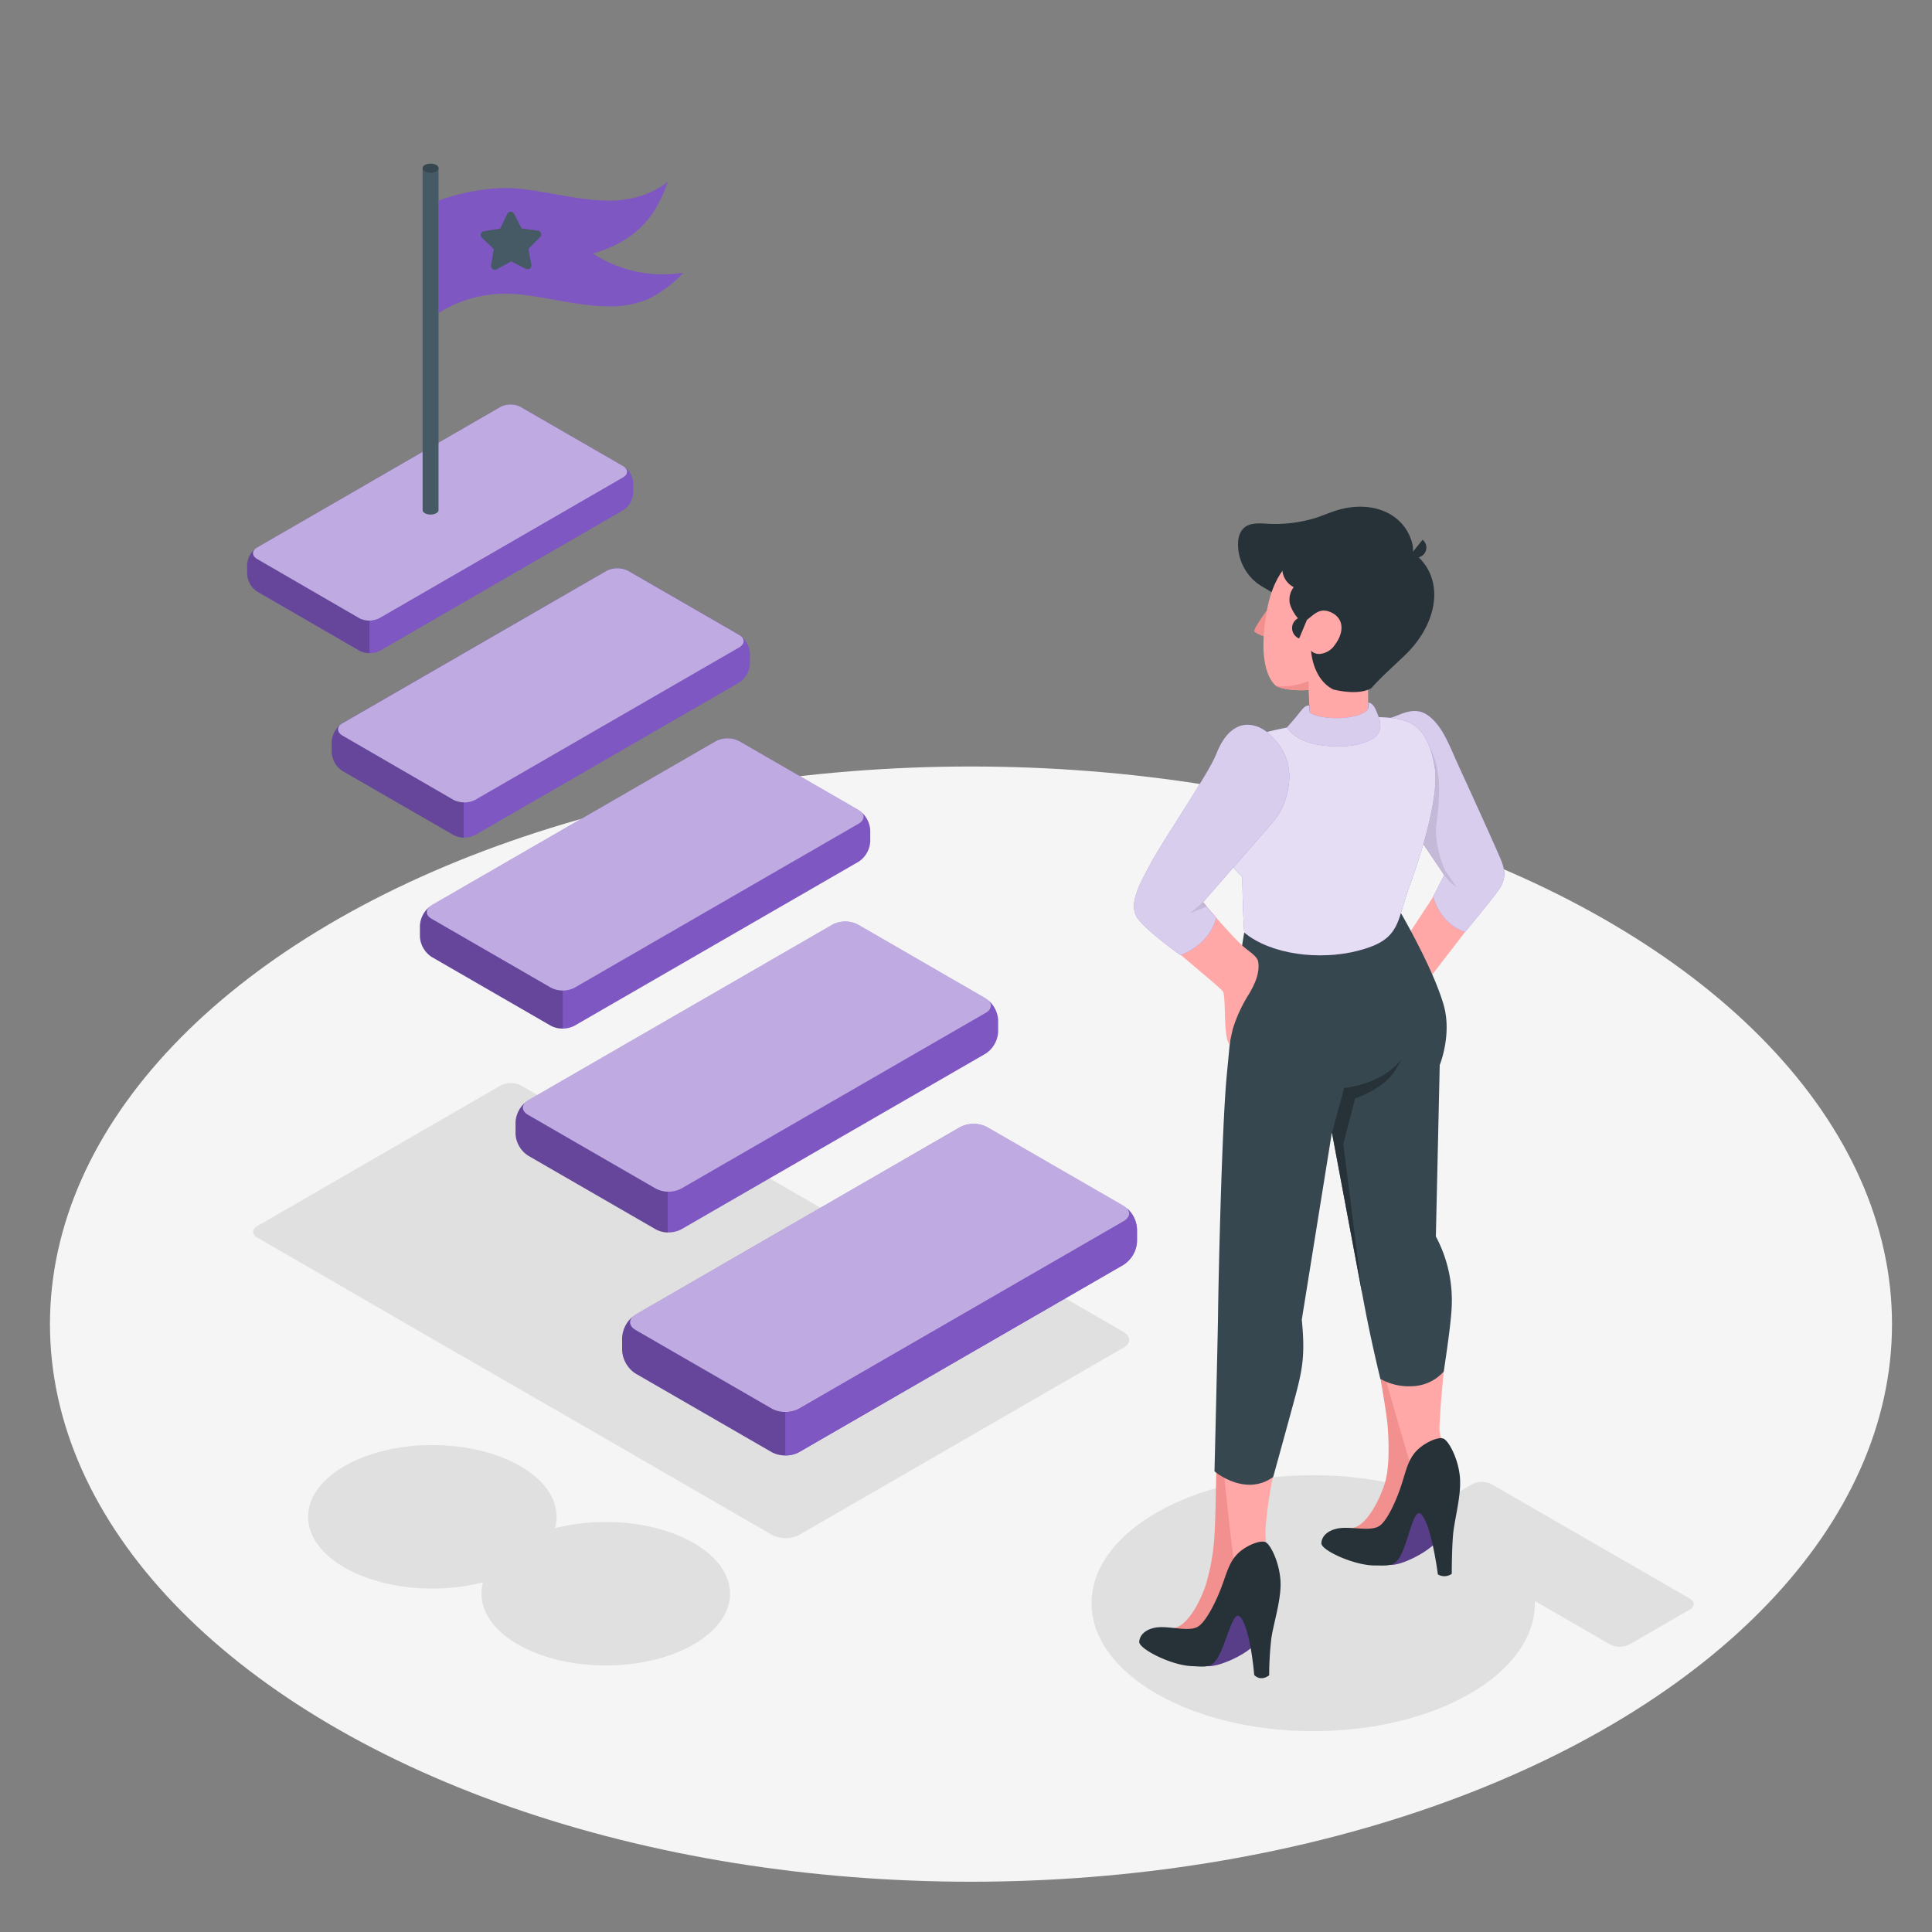 <svg xmlns="http://www.w3.org/2000/svg" viewBox="0 0 500 500"><rect x="0" y="0" width="500" height="500" fill="#808080" stroke="none"/><!--Goal (1)--><g id="freepik--Floor--inject-16--inject-8"><ellipse id="freepik--floor--inject-16--inject-8" cx="251.29" cy="342.68" rx="238.36" ry="144.31" style="fill:#f5f5f5"></ellipse></g><g id="freepik--Shadows--inject-16--inject-8"><path id="freepik--Shadow--inject-16--inject-8" d="M290.8,344.72l-35.32-20.39a7.69,7.69,0,0,0-6.93,0l-2.19,1.27L222,311.52a7.16,7.16,0,0,0-6.5,0L213,312.94l-21.69-12.52a6.67,6.67,0,0,0-6.06,0L182.58,302l-18.69-10.79a6.21,6.21,0,0,0-5.63,0l-2.84,1.64L134.79,280.9a5.72,5.72,0,0,0-5.19,0l-63,36.4c-1.43.83-1.43,2.17,0,3l23.11,13.34a2.28,2.28,0,0,0,.3.21l28.69,16.57.23.11,23.73,13.7.26.12,21.39,12.35.23.16,35.32,20.4a7.69,7.69,0,0,0,6.93,0l84.06-48.54C292.71,347.62,292.71,345.83,290.8,344.72Z" style="fill:#e0e0e0"></path><ellipse id="freepik--shadow--inject-16--inject-8" cx="339.86" cy="414.9" rx="57.37" ry="33.12" style="fill:#e0e0e0"></ellipse><ellipse id="freepik--shadow--inject-16--inject-8" cx="156.77" cy="412.45" rx="32.16" ry="18.57" style="fill:#e0e0e0"></ellipse><ellipse id="freepik--shadow--inject-16--inject-8" cx="111.89" cy="392.55" rx="32.16" ry="18.57" style="fill:#e0e0e0"></ellipse><path id="freepik--shadow--inject-16--inject-8" d="M421.73,425.57l15.56-9c1.38-.79,1.38-2.09,0-2.88L386,384.11a5.51,5.51,0,0,0-5,0l-15.56,9c-1.38.8-1.38,2.09,0,2.88l51.25,29.6A5.57,5.57,0,0,0,421.73,425.57Z" style="fill:#e0e0e0"></path></g><g id="freepik--Character--inject-16--inject-8"><g id="freepik--character--inject-16--inject-8"><path d="M360.35,185.84c6.12.27,9.58,1.07,12.69,5.61s12.41,25.81,13.8,28.6,2.7,6.54.65,9.87-18.63,24.62-18.63,24.62l-6.4-9.56,12-18.29-13-20.44Z" style="fill:#ffa8a7"></path><path d="M359.49,185.84c2.18-.25,6.17-3.53,10.08-.7s5.66,8.17,8,13.25c1.61,3.44,10.33,22.6,11,24.43s1.52,4.29-.62,7.36-8.8,11-8.8,11-6.19-1.57-8.22-9.16l2.84-5.58L364.68,213Z" style="fill:#7E57C2"></path><path d="M359.49,185.84c2.18-.25,6.17-3.53,10.08-.7s5.66,8.17,8,13.25c1.61,3.44,10.33,22.6,11,24.43s1.52,4.29-.62,7.36-8.8,11-8.8,11-6.19-1.57-8.22-9.16l2.84-5.58L364.68,213Z" style="fill:#fff;opacity:0.7"></path><path d="M377,229.66l-3-4.34s-3-6.66-2.24-12.17c1.57-11.36.2-16-2-20.34l-8.82.71L364.68,213l9.08,13.52A17,17,0,0,0,377,229.66Z" style="opacity:0.1"></path><path d="M369.69,252.44a109.65,109.65,0,0,0-7.81-13.15L354.57,270l-11.68,12.4s7,36.07,8.67,43.85c1.46,6.6,9.75,52.45,9.75,52.45l1.27,10.79c7.75,1.81,9.28-.27,9.28-1.95s.58-8.39.58-8.39,1.73-.74,2-3.62c.16-1.53-2.07-2.51-1.9-6.4.56-12.24,2.7-27,2.74-30.91.1-11.4-4.12-18-4.12-18-.52-11.19.69-30.78.57-44.55C375.31,263.53,372.82,258.42,369.69,252.44Z" style="fill:#ffa8a7"></path><path d="M366.64,383.91C365,380,355,344.09,355,344.09s3.69,19.77,4.11,24.85c.3,3.61.6,10.75-.74,15s-4.72,11-8.42,11.5c2,1.35,10.14,3.23,13.3-1.92a25.84,25.84,0,0,0,1.9-3.6c5.54.81,6.72-1,6.72-2.45,0-.38,0-1,.08-1.82C370.82,388.5,368.25,387.8,366.64,383.91Z" style="fill:#f28f8f"></path><path d="M357.86,404.34s1.26,2,7.46-.92,7.86-6.14,7.86-6.14S371,384.67,367.23,388,357.86,404.34,357.86,404.34Z" style="fill:#7E57C2"></path><path d="M357.86,404.34s1.26,2,7.46-.92,7.86-6.14,7.86-6.14S371,384.67,367.23,388,357.86,404.34,357.86,404.34Z" style="opacity:0.3"></path><path d="M373.61,372.34c-1.31-.63-4.69.94-6.64,2.76-2.56,2.4-3.07,5.51-4.28,9.2-1.29,3.94-3.7,9.38-5.78,10.66s-6,.34-9.23.45-5.63,1.69-5.71,4c0,1.84,8.5,5.73,13.78,5.73,4.39,0,5.91.68,8.06-5.82s2.93-10.15,5-5.87,3.31,14,3.31,14a3.25,3.25,0,0,0,3.59-.15s0-6.24.35-10.2,2.22-10.24,1.75-15S374.91,372.93,373.61,372.34Z" style="fill:#263238"></path><path d="M345.67,284.72c1.11-9-25.26-19.5-25.26-19.5s-4.62,66.27-4.62,79.42c0,6.76-.68,59.9-.68,59.9l1.27,10.79c7.76,1.81,9.28-.28,9.28-1.95s.58-8.39.58-8.39,1.16-.57,1.46-3.45c.17-1.53-.34-3.57-.16-5.94.93-12.21,3.64-20.55,6.24-32.27a103.11,103.11,0,0,0,2.27-21.52C338.81,327.15,344.38,295.2,345.67,284.72Z" style="fill:#ffa8a7"></path><path d="M320.44,409.79c-1.61-3.89-5.33-46.13-5.33-46.13-.37,14.73-.42,27.36-.76,32.76a56.69,56.69,0,0,1-2.19,13.42c-1.34,4.27-4.72,11-8.41,11.51,2,1.35,10.14,3.22,13.29-1.92a24.77,24.77,0,0,0,1.9-3.61c5.54.82,6.72-1,6.72-2.44,0-.38,0-1,.08-1.82C324.62,414.39,322.05,413.69,320.44,409.79Z" style="fill:#f28f8f"></path><path d="M310.51,430.46s1.17,2.05,7.49-.61,8.1-5.81,8.1-5.81-1.64-12.69-5.55-9.5S310.51,430.46,310.51,430.46Z" style="fill:#7E57C2"></path><path d="M310.51,430.46s1.17,2.05,7.49-.61,8.1-5.81,8.1-5.81-1.64-12.69-5.55-9.5S310.51,430.46,310.51,430.46Z" style="opacity:0.3"></path><path d="M327.57,399.14c-1.29-.68-4.73.74-6.75,2.48-2.65,2.29-3.3,5.38-4.66,9-1.45,3.88-4.08,9.21-6.21,10.4s-6,.1-9.24.08-5.7,1.45-5.88,3.79c-.09,1.85,8.26,6.09,13.54,6.3,4.38.18,5.87.93,8.29-5.48s3.34-10,5.27-5.66,2.66,13.44,2.66,13.44,1.51,1.8,3.87.09a84,84,0,0,1,.56-9.55c.55-3.94,2.64-10.14,2.37-14.89S328.85,399.78,327.57,399.14Z" style="fill:#263238"></path><path d="M322,241.33c-2.35,14.28-2.78,18.71-4.52,37-1.34,14.24-2.18,55.4-2.24,61.15s-.93,41.3-.93,41.3,7.87,6.71,15.19,1.47c0,0,4.29-15.53,5.78-21.09,1.86-7,2.5-10.76,1.62-19.63l7.79-48.44s6.53,34.76,8.4,44.66,4.15,19.1,4.15,19.1a15,15,0,0,0,8.3,1.9,11.39,11.39,0,0,0,8.09-3.79s2-12.7,2.08-17.15A34.94,34.94,0,0,0,371.6,320l1-44.38s3.24-7.89,1-15.6c-2.78-9.63-11.28-24.12-11.28-24.12Z" style="fill:#37474f"></path><path d="M344.73,293.11l3.14-11.55s9.68-.76,14.83-7.44c-1.65,3.14-3.23,6.84-12,10.17l-3.05,11.77,4.83,38.47Z" style="fill:#263238"></path><path d="M371.38,199.12c-.66-4.66-2.31-10.3-6.8-12.23S352,185.71,352,185.71c-.63,2.12-8.37,4.84-12.18,1.17-3.71.78-8.26,1.63-13.25,2.84-4,1-6.27,15.95-8.87,20.78-3.07,5.67-.08,13.43,3.81,16.41,0,0,.06,8,.5,14.42,6.83,5.72,19.59,7.28,29.45,4.71,7.42-1.93,9.49-4.4,11.07-9.69.66-2.21,1.62-5.32,3-9.15C368.76,218.31,372.26,205.32,371.38,199.12Z" style="fill:#7E57C2"></path><path d="M371.38,199.12c-.66-4.66-2.31-10.3-6.8-12.23S352,185.71,352,185.71c-.63,2.12-8.37,4.84-12.18,1.17-3.71.78-8.26,1.63-13.25,2.84-4,1-6.27,15.95-8.87,20.78-3.07,5.67-.08,13.43,3.81,16.41,0,0,.06,8,.5,14.42,6.83,5.72,19.59,7.28,29.45,4.71,7.42-1.93,9.49-4.4,11.07-9.69.66-2.21,1.62-5.32,3-9.15C368.76,218.31,372.26,205.32,371.38,199.12Z" style="fill:#fff;opacity:0.8"></path><path d="M338.63,177.62l.52,11.29c6.8,2.38,16.13.65,15-3.32l-.17-10.2Z" style="fill:#ffa8a7"></path><path d="M320.59,143.05a11.93,11.93,0,0,1-.17-2.6,6,6,0,0,1,.79-2.95c1.39-2.2,3.87-2.09,6.13-2A35.66,35.66,0,0,0,340.61,134c1.76-.58,3.46-1.34,5.24-1.89,4.47-1.4,9.54-1.43,13.65.82a12.11,12.11,0,0,1,6,7.77c.36,1.57.11,3.12.34,4.68.29,1.92,1,3.75,1.28,5.67a45.1,45.1,0,0,1,.3,6.26c0,8.64-20.32,13.38-20.18,19.31l-10.11-13.46c0-.54-1.42-1.95-1.74-2.42-.6-.89-1.13-1.83-1.68-2.75a14.46,14.46,0,0,0-4-4.32c-1.53-1.11-3.3-1.84-4.75-3.06A12.88,12.88,0,0,1,320.59,143.05Z" style="fill:#263238"></path><path d="M327.88,157.93s-3.69,5-3.26,5.55a8.23,8.23,0,0,0,2.6,1.24Z" style="fill:#f28f8f"></path><path d="M339.16,142.1c-3.44,1.56-9.39,4.47-11.41,16.58-2.09,12.43.55,16.9,2.22,18.61,1.12,1.16,7.14,1.82,10.33,1,4-1,12.72-4.8,17-11.08,5.05-7.38,6.46-17.46,1.2-21.66C351.09,139.63,342.07,140.78,339.16,142.1Z" style="fill:#ffa8a7"></path><path d="M330.28,177.53c1.38.84,5.38,1.34,8.4,1v-2.25a22.32,22.32,0,0,1-4,1.13A14.45,14.45,0,0,1,330.28,177.53Z" style="fill:#f28f8f"></path><path d="M337.7,141.67a13.35,13.35,0,0,0-4,2.08,5.36,5.36,0,0,0-1.46,1.72,4.15,4.15,0,0,0-.37,2,5.37,5.37,0,0,0,2.95,4.48,5.28,5.28,0,0,0-1,4.32,10.45,10.45,0,0,0,2.89,4.57.69.69,0,0,0,.25.2.69.69,0,0,0,.56-.14c2.17-1.32,3.58-3.71,6.53-2.6,3.86,1.46,3.91,5.27,1.44,8.54a5.21,5.21,0,0,1-3.77,2.38,2.92,2.92,0,0,1-2.41-.8s.33,7.26,5.71,10c0,0,6.37,1.75,9.89-.33,2.18-2.54,5.79-5.74,8.78-8.62,9.84-9.47,11-23.81-2.67-29-.47-.18-.94-.34-1.42-.49a29.89,29.89,0,0,0-20.22,1C338.78,141.26,338.24,141.47,337.7,141.67Z" style="fill:#263238"></path><path d="M336.22,165.24a2.9,2.9,0,0,1-1.61-3.8,3,3,0,0,1,3.86-1.59Z" style="fill:#263238"></path><path d="M364.94,143.69a2.55,2.55,0,0,0,3.63-.35,2.62,2.62,0,0,0-.4-3.66Z" style="fill:#263238"></path><path d="M338.86,182.58c-.85-.05-1.39.35-2.41,1.67-1.42,1.83-3.38,4-3.38,4s1.74,3.22,7.28,4.32,10.27.6,13.12-.56,3.3-2.1,3.66-3.37-.31-3.32-1.14-5.11-1.86-1.69-1.86-1.69v1.43s-.3,1.52-4.58,2.28-9.36,0-10.61-1.2Z" style="fill:#7E57C2"></path><path d="M338.86,182.58c-.85-.05-1.39.35-2.41,1.67-1.42,1.83-3.38,4-3.38,4s1.74,3.22,7.28,4.32,10.27.6,13.12-.56,3.3-2.1,3.66-3.37-.31-3.32-1.14-5.11-1.86-1.69-1.86-1.69v1.43s-.3,1.52-4.58,2.28-9.36,0-10.61-1.2Z" style="fill:#fff;opacity:0.7"></path><path d="M326.6,189.72c-4.81.67-6.84,1.78-11.11,7.92s-18.27,27.46-20,32.28c-2.28,6.45-.46,8,2.53,10.76,2.74,2.55,17.42,14.56,18.41,15.84s0,12,1.81,13.81c0,.07,0,.09,0,0,0-.38.34-2,.8-4a37.15,37.15,0,0,1,4.15-9c1.5-2.53,2.87-5.39,2.44-8.36-.24-1.63-2.57-2.78-4.19-4.32-4.22-4-10.16-11.27-10.16-11.27l18.13-21.76C331.59,208.93,336.83,197.64,326.6,189.72Z" style="fill:#ffa8a7"></path><path d="M327.86,189.42c-3.28-2.54-9.35-3.93-13.13,5.81C313,199.79,301.38,216.9,298.05,223s-6.19,11.28-3.56,14.77,11,9.41,11,9.41,7.43-2.41,9.27-9.65l-3.44-4L327,215.54c2.5-2.86,4.89-5.15,6.09-10.14S334.11,194.77,327.86,189.42Z" style="fill:#7E57C2"></path><path d="M327.86,189.42c-3.28-2.54-9.35-3.93-13.13,5.81C313,199.79,301.38,216.9,298.05,223s-6.19,11.28-3.56,14.77,11,9.41,11,9.41,7.43-2.41,9.27-9.65l-3.44-4L327,215.54c2.5-2.86,4.89-5.15,6.09-10.14S334.11,194.77,327.86,189.42Z" style="fill:#fff;opacity:0.7"></path><path d="M311.33,233.43a38.56,38.56,0,0,1-3.45,2.94l4.43-1.77Z" style="opacity:0.1"></path></g></g><g id="freepik--Stairs--inject-16--inject-8"><g id="freepik--Steps--inject-16--inject-8"><path d="M161,346.2v3.26a7.67,7.67,0,0,0,3.46,6l35.32,20.39a7.69,7.69,0,0,0,6.93,0l84.06-48.54a7.65,7.65,0,0,0,3.46-6v-3.25a7.65,7.65,0,0,0-3.46-6l-35.32-20.39a7.63,7.63,0,0,0-6.93,0L164.49,340.2A7.65,7.65,0,0,0,161,346.2Z" style="fill:#7E57C2"></path><path d="M164.49,344.2l35.32,20.39a7.69,7.69,0,0,0,6.93,0l84.06-48.53c1.91-1.11,1.91-2.9,0-4l-35.32-20.39a7.63,7.63,0,0,0-6.93,0L164.49,340.2C162.58,341.3,162.58,343.09,164.49,344.2Z" style="fill:#fff;opacity:0.5"></path><path d="M203.27,365.42v11.25a7.11,7.11,0,0,1-3.46-.82l-35.32-20.39a7.68,7.68,0,0,1-3.46-6V346.2a7.75,7.75,0,0,1,3.11-5.78c-1.55,1.12-1.43,2.75.35,3.78l35.32,20.39A7.08,7.08,0,0,0,203.27,365.42Z" style="opacity:0.2;mix-blend-mode:multiply"></path><path d="M294.27,318.06v3.25a7.66,7.66,0,0,1-3.47,6l-84.06,48.54a7.12,7.12,0,0,1-3.47.82V365.42a7.1,7.1,0,0,0,3.47-.83l84.06-48.53c1.79-1,1.91-2.67.35-3.78A7.75,7.75,0,0,1,294.27,318.06Z" style="fill:#7E57C2"></path><path d="M64,146.19v2.44a5.76,5.76,0,0,0,2.6,4.5L93,168.42a5.74,5.74,0,0,0,5.2,0l63-36.4a5.71,5.71,0,0,0,2.6-4.5v-2.44a5.73,5.73,0,0,0-2.6-4.5l-26.49-15.29a5.72,5.72,0,0,0-5.19,0l-63,36.4A5.76,5.76,0,0,0,64,146.19Z" style="fill:#7E57C2"></path><path d="M66.55,144.69,93,160a5.74,5.74,0,0,0,5.2,0l63-36.4c1.44-.83,1.44-2.17,0-3l-26.49-15.29a5.72,5.72,0,0,0-5.19,0l-63,36.4C65.12,142.52,65.12,143.86,66.55,144.69Z" style="fill:#fff;opacity:0.5"></path><path d="M95.64,160.6V169a5.37,5.37,0,0,1-2.6-.61l-26.49-15.3a5.76,5.76,0,0,1-2.6-4.5v-2.44a5.82,5.82,0,0,1,2.34-4.33c-1.17.83-1.08,2.06.26,2.83L93,160A5.24,5.24,0,0,0,95.64,160.6Z" style="opacity:0.2;mix-blend-mode:multiply"></path><path d="M163.88,125.08v2.44a5.73,5.73,0,0,1-2.6,4.5l-63,36.41a5.37,5.37,0,0,1-2.6.61V160.6a5.26,5.26,0,0,0,2.6-.62l63-36.4c1.34-.77,1.43-2,.27-2.83A5.8,5.8,0,0,1,163.88,125.08Z" style="fill:#7E57C2"></path><path d="M133.42,290.38v3.06a7.16,7.16,0,0,0,3.24,5.62l33.11,19.12a7.22,7.22,0,0,0,6.5,0l78.81-45.5a7.18,7.18,0,0,0,3.24-5.63V264a7.16,7.16,0,0,0-3.24-5.62L222,239.26a7.16,7.16,0,0,0-6.5,0l-78.81,45.5A7.18,7.18,0,0,0,133.42,290.38Z" style="fill:#7E57C2"></path><path d="M172.81,308.4V319a6.55,6.55,0,0,1-3-.77l-33.11-19.12a7.17,7.17,0,0,1-3.25-5.62v-3.05a7.28,7.28,0,0,1,2.89-5.4c-1.42,1.05-1.3,2.56.36,3.52l33.11,19.12A6.52,6.52,0,0,0,172.81,308.4Z" style="opacity:0.2;mix-blend-mode:multiply"></path><path d="M136.66,288.51l33.11,19.12a7.22,7.22,0,0,0,6.5,0l78.81-45.5c1.79-1,1.79-2.72,0-3.75L222,239.26a7.16,7.16,0,0,0-6.5,0l-78.81,45.5C134.87,285.8,134.87,287.47,136.66,288.51Z" style="fill:#fff;opacity:0.5"></path><path d="M108.67,239.53v2.85a6.69,6.69,0,0,0,3,5.25l30.91,17.85a6.74,6.74,0,0,0,6.06,0L222.22,223a6.69,6.69,0,0,0,3-5.25v-2.85a6.69,6.69,0,0,0-3-5.25l-30.9-17.84a6.67,6.67,0,0,0-6.06,0L111.7,234.28A6.72,6.72,0,0,0,108.67,239.53Z" style="fill:#7E57C2"></path><path d="M111.7,237.78l30.91,17.85a6.74,6.74,0,0,0,6.06,0l73.55-42.47c1.68-1,1.68-2.53,0-3.5l-30.9-17.84a6.67,6.67,0,0,0-6.06,0L111.7,234.28C110,235.25,110,236.82,111.7,237.78Z" style="fill:#fff;opacity:0.5"></path><path d="M145.64,256.35v9.85a6.27,6.27,0,0,1-3-.72l-30.9-17.84a6.72,6.72,0,0,1-3-5.25v-2.85a6.76,6.76,0,0,1,2.72-5c-1.35,1-1.25,2.39.31,3.3l30.9,17.84A6.27,6.27,0,0,0,145.64,256.35Z" style="opacity:0.2;mix-blend-mode:multiply"></path><path d="M85.84,192v2.65a6.23,6.23,0,0,0,2.81,4.88l28.7,16.56a6.21,6.21,0,0,0,5.63,0l68.3-39.43a6.23,6.23,0,0,0,2.81-4.88v-2.64a6.23,6.23,0,0,0-2.81-4.88l-28.7-16.56a6.21,6.21,0,0,0-5.63,0l-68.3,39.43A6.23,6.23,0,0,0,85.84,192Z" style="fill:#7E57C2"></path><path d="M88.65,190.39,117.35,207a6.27,6.27,0,0,0,5.63,0l68.3-39.44c1.55-.89,1.55-2.35,0-3.25l-28.7-16.56a6.21,6.21,0,0,0-5.63,0l-68.3,39.43C87.1,188,87.1,189.49,88.65,190.39Z" style="fill:#fff;opacity:0.5"></path><path d="M120,207.63v9.14a5.57,5.57,0,0,1-2.65-.67l-28.7-16.56a6.23,6.23,0,0,1-2.81-4.88V192a6.28,6.28,0,0,1,2.3-4.52c-1,.89-.85,2.1.51,2.89L117.35,207A5.54,5.54,0,0,0,120,207.63Z" style="opacity:0.2;mix-blend-mode:multiply"></path></g></g><g id="freepik--Flag--inject-16--inject-8"><g id="freepik--Pennant--inject-16--inject-8"><path d="M153.49,65.63c9.64-2.91,15.85-8.11,19.32-18.6,0,0-5.41,4.89-15,4.89s-18.76-3.27-27.3-3.27a54.33,54.33,0,0,0-17,3.27V81a32.71,32.71,0,0,1,17-5c8.54,0,17.72,3.28,27.3,3.28a24.68,24.68,0,0,0,10.19-2,31.59,31.59,0,0,0,8.87-6.72A32.89,32.89,0,0,1,153.49,65.63Z" style="fill:#7E57C2"></path><path d="M136,69.54l-3.7-1.89-3.66,2a1,1,0,0,1-1.52-1.08l.66-4.11-3-2.87a1,1,0,0,1,.55-1.77l4.11-.65,1.8-3.75a1,1,0,0,1,1.86,0l1.88,3.71,4.13.55a1,1,0,0,1,.59,1.76l-2.94,2.94.75,4.09A1,1,0,0,1,136,69.54Z" style="fill:#455a64"></path><path d="M113.49,43.53a1.06,1.06,0,0,0-.6-.82,3.26,3.26,0,0,0-2.92,0,1.06,1.06,0,0,0-.6.82h0V132c0,.64.92,1.17,2.06,1.17s2.06-.53,2.06-1.17h0V43.53Z" style="fill:#455a64"></path><ellipse cx="111.43" cy="43.54" rx="2.07" ry="1.17" style="fill:#37474f"></ellipse></g></g></svg>